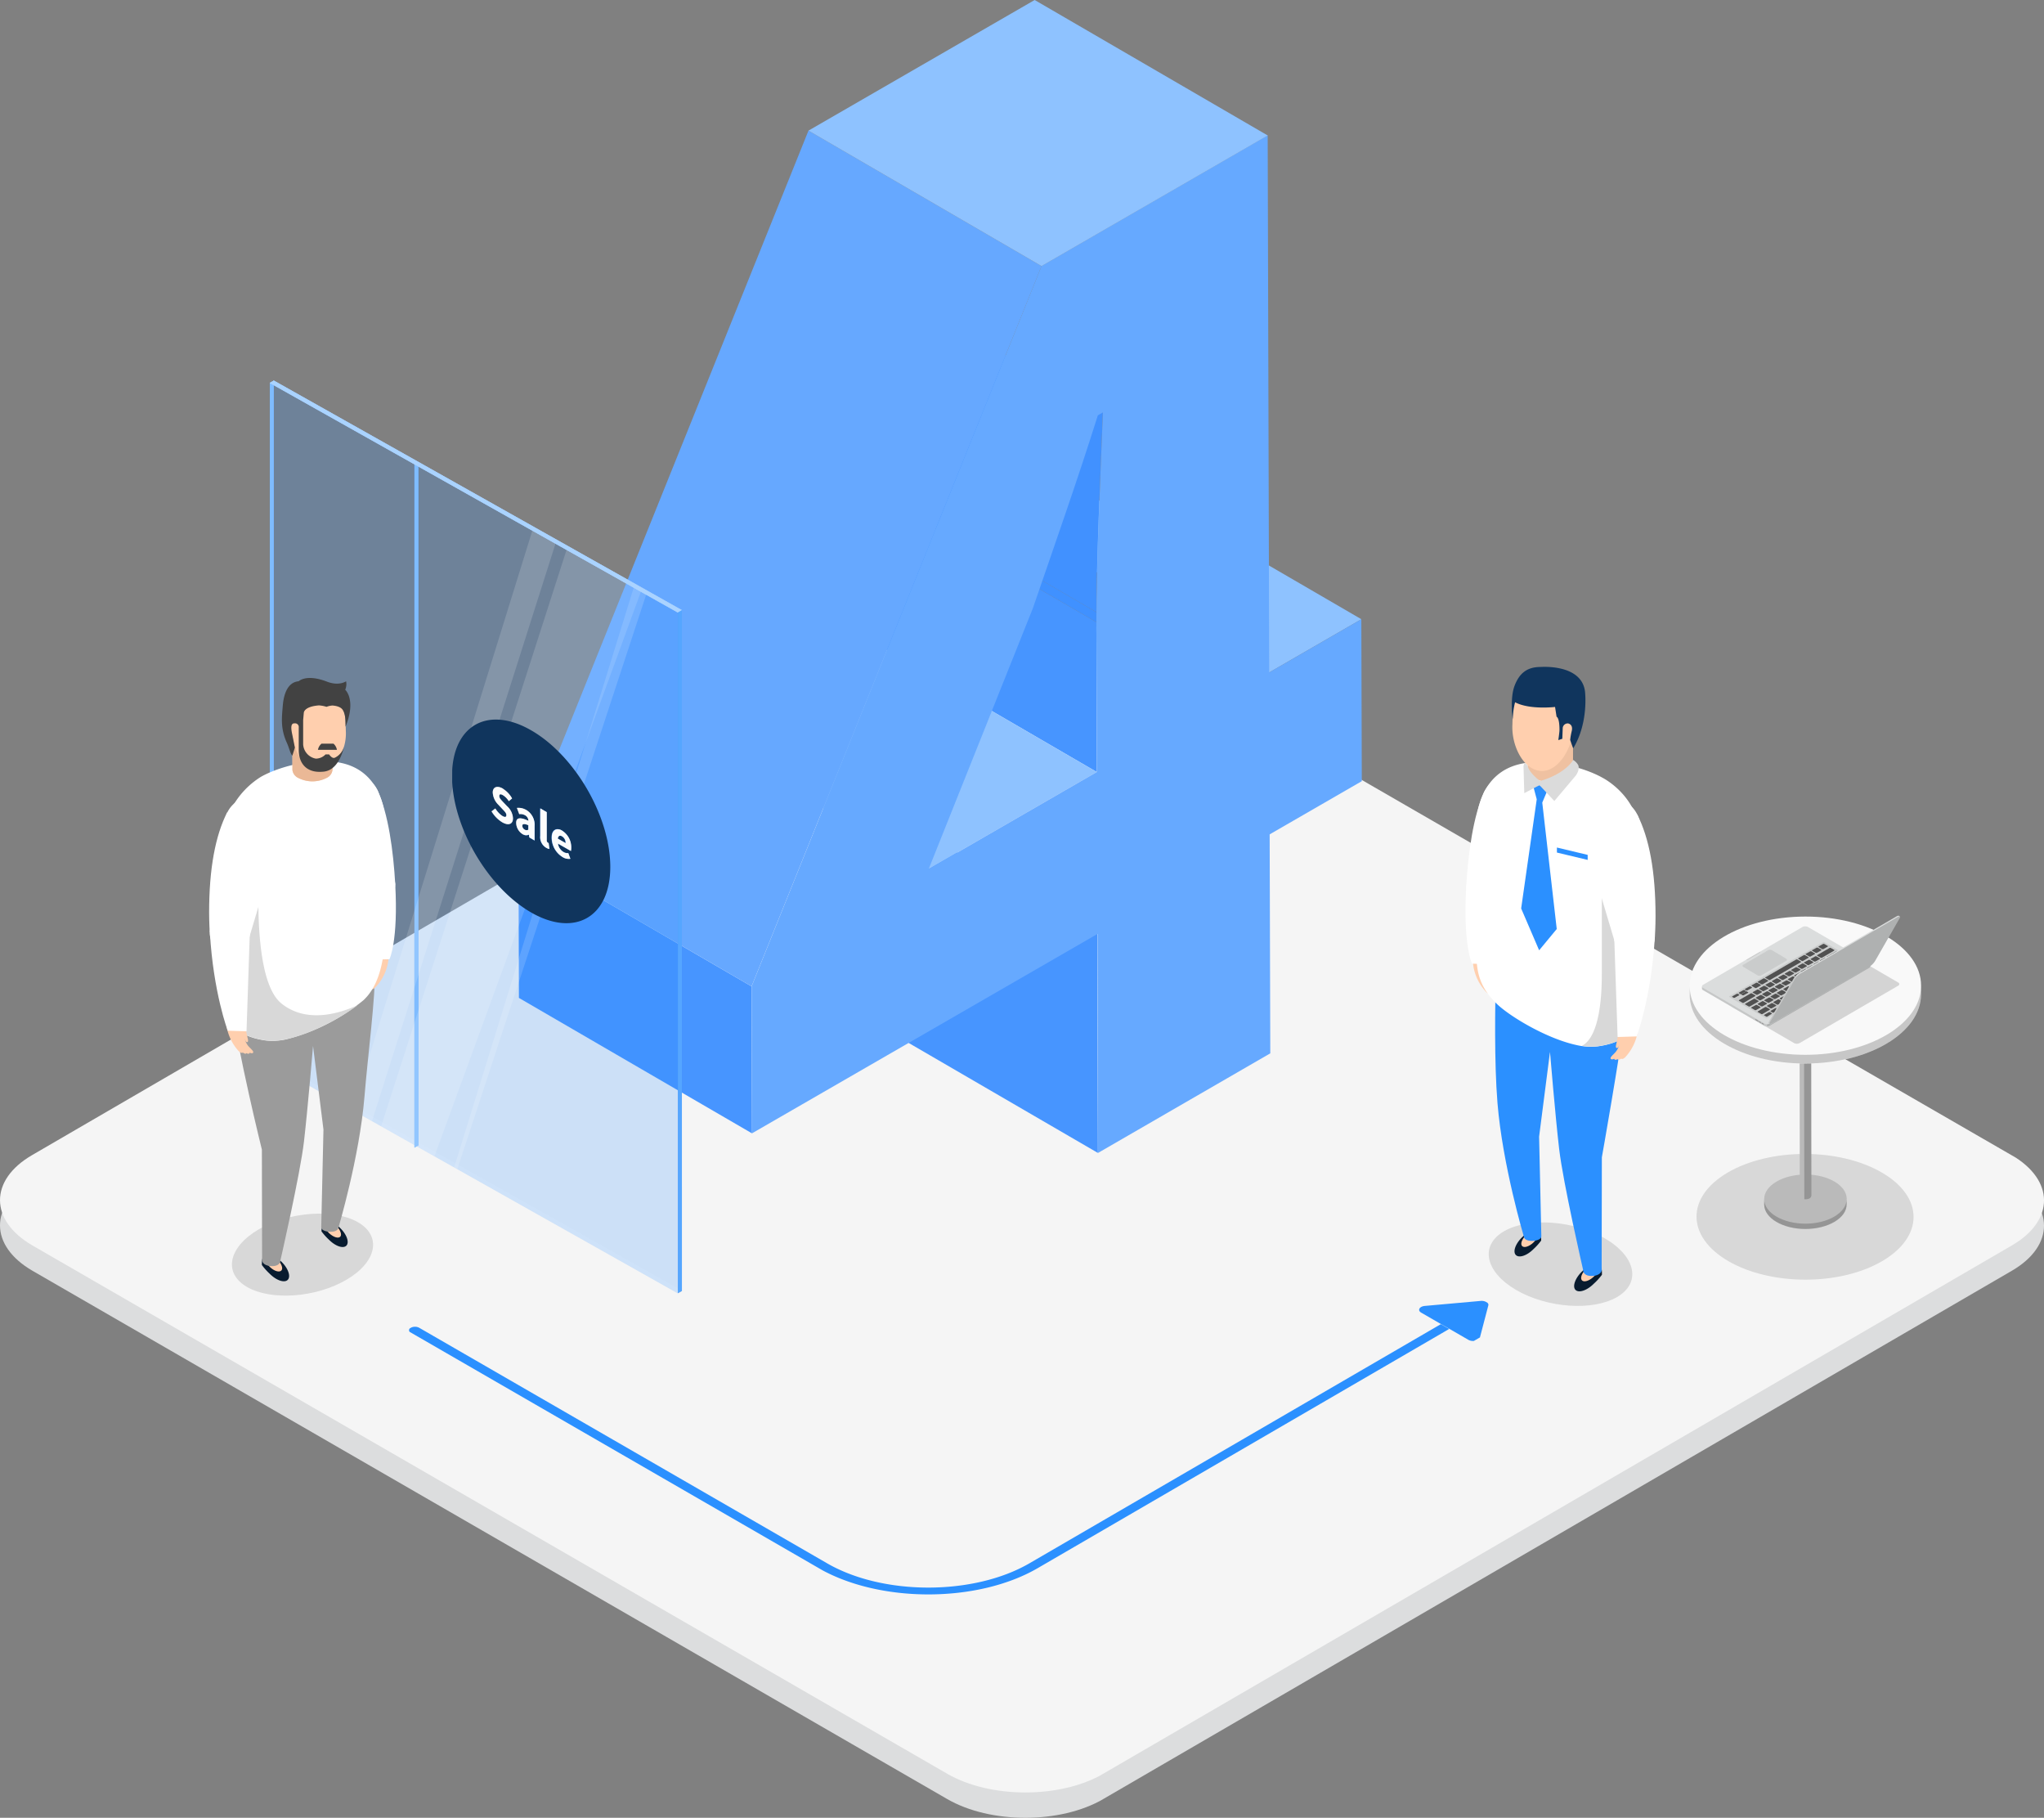 <svg xmlns="http://www.w3.org/2000/svg" xmlns:xlink="http://www.w3.org/1999/xlink" viewBox="0 0 484.3 430.59"><rect x="0" y="0" width="484.3" height="430.59" fill="#808080" stroke="none"/><defs><style>.cls-1{fill:none;}.cls-2{isolation:isolate;}.cls-3{clip-path:url(#clip-path);}.cls-4{fill:#dcddde;}.cls-5{clip-path:url(#clip-path-2);}.cls-6{fill:#f5f5f5;}.cls-7{fill:#8ec2ff;}.cls-8{fill:#4795ff;}.cls-9{clip-path:url(#clip-path-3);}.cls-10{fill:#4091ff;}.cls-11{fill:#4191ff;}.cls-12{fill:#66a8ff;}.cls-13{fill:#66a9ff;}.cls-14{clip-path:url(#clip-path-4);}.cls-15,.cls-19{fill:#2b90ff;}.cls-16,.cls-17,.cls-18,.cls-21,.cls-24{fill:#fff;}.cls-16,.cls-19,.cls-20{opacity:0.2;}.cls-17,.cls-22{opacity:0.5;}.cls-21{opacity:0.6;}.cls-23{clip-path:url(#clip-path-5);}.cls-24,.cls-42{opacity:0.3;}.cls-25{fill:#d8d8d8;}.cls-26{fill:#081b2f;}.cls-27{fill:#ffcfae;}.cls-28{fill:#9b9b9b;}.cls-29{fill:#eab896;}.cls-30{fill:#424242;}.cls-31{fill:#6b373e;}.cls-32{clip-path:url(#clip-path-6);}.cls-33{fill:#10355d;}.cls-34{fill:#fcfcfc;}.cls-35{clip-path:url(#clip-path-7);}.cls-36{fill:#bababa;}.cls-37{fill:#f9f9f9;}.cls-38{opacity:0.15;}.cls-39{fill:#dbdddd;}.cls-40,.cls-46{opacity:0.1;}.cls-41,.cls-47{opacity:0.08;}.cls-43{fill:#515151;}.cls-44{opacity:0.08;}.cls-45{fill-opacity:0.2;}.cls-47{fill:#3a2416;}.cls-48{fill:#dbdbdb;}</style><clipPath id="clip-path" transform="translate(-10.83)"><polygon class="cls-1" points="0 290.32 252.15 143.79 505.96 290.32 253.8 436.86 0 290.32"/></clipPath><clipPath id="clip-path-2" transform="translate(-10.83)"><polygon class="cls-1" points="0 284.33 252.15 137.79 505.96 284.33 253.8 430.86 0 284.33"/></clipPath><clipPath id="clip-path-3" transform="translate(-10.83)"><path class="cls-1" d="M270.6,147.37l-55.22-32.09c0-13.82,1-35.51,1.55-49.67l55.22,32.08C271.58,111.85,270.56,133.55,270.6,147.37Z"/></clipPath><clipPath id="clip-path-4" transform="translate(-10.83)"><polygon class="cls-1" points="107.2 315.09 240.41 237.68 369.45 312.17 236.24 389.59 107.2 315.09"/></clipPath><clipPath id="clip-path-5" transform="translate(-10.83)"><polygon class="cls-1" points="171.43 145.09 171.44 145.09 171.43 306.32 74.73 251.94 74.73 90.71 171.43 145.09"/></clipPath><clipPath id="clip-path-6" transform="translate(-10.83)"><polygon class="cls-1" points="117.91 205.31 118.03 162.23 155.53 183.88 155.41 226.96 117.91 205.31"/></clipPath><clipPath id="clip-path-7" transform="translate(-10.83)"><polygon class="cls-1" points="402.15 288.23 438.39 267.17 474.87 288.23 438.63 309.29 402.15 288.23"/></clipPath></defs><title>Number 4</title><g id="Layer_2" data-name="Layer 2"><g id="Layer_1-2" data-name="Layer 1"><g class="cls-2"><g class="cls-3"><path class="cls-4" d="M487.42,279.62,270.7,154.5c-10.24-5.92-26.8-5.92-37,0L18.42,279.62c-10.17,5.91-10.11,15.5.13,21.41L235.26,426.15c10.24,5.92,26.79,5.92,37,0L487.53,301c10.17-5.91,10.13-15.5-.11-21.41" transform="translate(-10.83)"/></g></g><g class="cls-2"><g class="cls-5"><path class="cls-6" d="M487.42,273.62,270.7,148.5c-10.24-5.91-26.79-5.91-37,0L18.43,273.62c-10.18,5.91-10.12,15.51.12,21.42L235.26,420.16c10.24,5.91,26.8,5.91,37,0L487.54,295c10.17-5.91,10.12-15.49-.12-21.41" transform="translate(-10.83)"/></g></g><g class="cls-2"><polygon class="cls-7" points="300.73 159.28 245.51 127.19 267.34 114.59 322.56 146.68 300.73 159.28"/><polygon class="cls-8" points="260.13 273.1 204.91 241.01 204.76 189.14 259.98 221.23 260.13 273.1"/><polygon class="cls-8" points="259.87 182.87 204.66 150.78 204.56 115.28 259.77 147.37 259.87 182.87"/><polygon class="cls-7" points="220.03 205.87 164.82 173.78 204.66 150.78 259.87 182.87 220.03 205.87"/><g class="cls-2"><g class="cls-9"><g class="cls-2"><path class="cls-10" d="M270.6,147.37l-55.22-32.09c0-.78,0-1.58,0-2.4L270.6,145v2.4" transform="translate(-10.83)"/><path class="cls-11" d="M270.6,145l-55.21-32.09c.07-13.83,1-33.91,1.54-47.27l55.22,32.08c-.53,13.37-1.48,33.45-1.55,47.28" transform="translate(-10.83)"/></g></g></g><polygon class="cls-8" points="178.17 268.46 122.95 236.38 122.85 201.56 178.07 233.65 178.17 268.46"/><polygon class="cls-12" points="178.07 233.65 122.85 201.56 191.56 30.94 246.78 63.02 178.07 233.65"/><path class="cls-13" d="M311.55,159.28l21.83-12.6.11,38.36-21.83,12.6.15,51.87L271,273.1l-.14-51.87L189,268.46l-.09-34.81L257.61,63l53.58-30.94ZM270.6,147.37c0-13.82,1-35.52,1.55-49.68l-1.2.69c-4.73,15.05-10.06,30.19-15.39,45.69l-24.7,61.8,39.84-23-.1-35.5" transform="translate(-10.83)"/><polygon class="cls-7" points="246.78 63.02 191.56 30.94 245.15 0 300.37 32.09 246.78 63.02"/></g><g class="cls-2"><g class="cls-14"><path class="cls-15" d="M354.22,314.8l-2-1.14-97.48,56.65c-6.6,3.83-15.27,5.75-23.95,5.75s-17.37-1.92-24-5.76l-96.63-55.78a2.14,2.14,0,0,0-2,0,.6.6,0,0,0,0,1.14l96.63,55.79c14.38,8.3,37.63,8.31,51.92,0l97.48-56.65" transform="translate(-10.83)"/><path class="cls-15" d="M363,308.42a2.41,2.41,0,0,0-1.39-.26l-13.17,1.18c-1.31.12-1.82,1.05-.88,1.59l4.73,2.73,2,1.14,4.45,2.57c.93.54,2.53.24,2.73-.52l2-7.63c.09-.31-.11-.6-.45-.8" transform="translate(-10.83)"/></g></g><polygon class="cls-16" points="64.92 251.38 161.65 305.76 161.65 305.76 160.65 306.32 63.97 251.94 64.92 251.38"/><polygon class="cls-15" points="99.15 271.3 98.19 271.86 98.19 109.97 98.19 109.96 99.15 109.41 99.15 271.3"/><polygon class="cls-17" points="99.15 271.3 98.19 271.86 98.19 109.97 98.19 109.96 99.15 109.41 99.15 271.3"/><polygon class="cls-15" points="64.88 251.38 63.92 251.94 63.93 90.71 63.92 90.71 64.88 90.15 64.88 251.38"/><polygon class="cls-17" points="64.88 251.38 63.92 251.94 63.93 90.71 63.92 90.71 64.88 90.15 64.88 251.38"/><polygon class="cls-18" points="160.59 306.32 63.91 251.94 160.59 306.32 160.59 306.32"/><polyline class="cls-19" points="63.9 90.71 64.87 90.24 161.56 144.71 161.56 144.71 161.56 305.85 160.6 306.37 63.9 251.94 63.9 90.58"/><polygon class="cls-20" points="161.57 305.77 160.61 306.32 160.61 145.09 160.61 145.09 161.56 144.53 161.57 305.77"/><polygon class="cls-18" points="64.88 90.15 161.56 144.53 161.56 144.53 160.61 145.09 63.92 90.71 64.88 90.15"/><polygon class="cls-15" points="63.92 90.71 64.88 90.15 161.56 144.53 161.56 144.53 161.57 305.77 160.61 306.32 160.61 145.09 160.61 145.09 63.92 90.71"/><polygon class="cls-16" points="161.57 305.77 160.61 306.32 160.61 145.09 160.61 145.09 161.56 144.53 161.57 305.77"/><polygon class="cls-21" points="64.88 90.15 161.56 144.53 161.56 144.53 160.61 145.09 63.92 90.71 64.88 90.15"/><g class="cls-22"><g class="cls-23"><polygon class="cls-24" points="136.1 124.46 86.72 277.93 97.99 287.43 153.18 136.54 136.1 124.46"/><polygon class="cls-24" points="128.21 118.98 81.11 270.74 85.06 275.26 133.72 122.15 128.21 118.98"/><polygon class="cls-24" points="151.91 133.51 104.89 285.27 104.89 287.51 153.5 139.65 151.91 133.51"/></g></g><path class="cls-25" d="M72.17,291.18c-7.24,4.21-8.52,10.36-2.83,13.66s16.25,2.56,23.5-1.65,8.52-10.36,2.83-13.66S79.42,287,72.17,291.18Z" transform="translate(-10.83)"/><path class="cls-26" d="M74.75,301.74c1.57,1.57,3.47,2.21,4.25,1.43s.14-2.68-1.43-4.25-3.47-2.22-4.25-1.44c-.47.47-.44,1.7-.44,2.17A14.89,14.89,0,0,0,74.75,301.74Z" transform="translate(-10.83)"/><path class="cls-27" d="M74.76,300.1c1,1,2.26,1.36,2.74.85s0-1.71-1-2.69-2.25-1.36-2.74-.85S73.74,299.12,74.76,300.1Z" transform="translate(-10.83)"/><path class="cls-26" d="M88.81,293.69c1.51,1.51,3.33,2.13,4.08,1.38s.13-2.58-1.37-4.09-3.34-2.13-4.09-1.38c-.45.45-.42,1.63-.42,2.09A14.47,14.47,0,0,0,88.81,293.69Z" transform="translate(-10.83)"/><path class="cls-27" d="M88.82,292.12c1,.94,2.17,1.31,2.63.82s0-1.65-.94-2.59-2.17-1.31-2.63-.82S87.83,291.18,88.82,292.12Z" transform="translate(-10.83)"/><path class="cls-28" d="M72.88,272.31s-5.66-22.72-7.63-37l34.43-6.12c.15,7-1.71,20.93-2.49,30.54C96,274.16,91,290.86,91,290.86h0c-.11.52-.69.92-1.86.92s-2.2-.44-2.2-1l.53-23.22L85,247.76s-1.23,14.72-2.14,22.58-5.56,28.09-5.56,28.09c0,.82-.6,1.49-2,1.49s-2.36-.61-2.37-1.42h0Z" transform="translate(-10.83)"/><path class="cls-18" d="M100.2,187.06c2.65,5.61,3.84,14.61,4.28,22.43l-7.68.81-7.34-18.91" transform="translate(-10.83)"/><path class="cls-27" d="M98.51,226s-.28,2.8-.47,3.59c-.12.5-.19.85-.29,1.22s-.16.76,0,.88.46.16.75-.87a4.51,4.51,0,0,1-1,1.88c-.55.6-1.36,1.2-1.14,1.51s.8,0,.8,0,.07.51.8.11c0,0,.09.41.83-.11,0,0,.29.34,1-.34a11.5,11.5,0,0,0,3.16-8.22Z" transform="translate(-10.83)"/><path class="cls-18" d="M104.47,209.34c.76,13.67-1.36,17.87-1.36,17.87l-4.64.13-1.67-17" transform="translate(-10.83)"/><path class="cls-18" d="M96.75,209.56a3.86,3.86,0,1,1,3.86,3.86A3.86,3.86,0,0,1,96.75,209.56Z" transform="translate(-10.83)"/><path class="cls-18" d="M89.19,189.62a5.81,5.81,0,1,1,5.8,5.8A5.8,5.8,0,0,1,89.19,189.62Z" transform="translate(-10.83)"/><path class="cls-18" d="M96.93,236.94a47.23,47.23,0,0,1-18.2,9.23,14.68,14.68,0,0,1-4.93.3c-8.76-1.23-10.37-6.26-10.37-12.65l0-32.82A19.58,19.58,0,0,1,72.67,184c5.08-2.86,14.8-5.09,21.11-2.66,8.3,3.2,8.3,13,8.3,13a29.84,29.84,0,0,1-1.56,12.32S105.67,228.88,96.93,236.94Z" transform="translate(-10.83)"/><path class="cls-25" d="M65.13,192.7A6.12,6.12,0,0,1,70,191.35c3.76.47,2.91,4.86,2.91,4.86s-3.84,34.7,4.61,41.5c6,4.81,13.85,2.31,18,.42-3.81,2.91-10.85,6.78-16.77,8a14.68,14.68,0,0,1-4.93.3c-8.76-1.23-10.37-6.26-10.37-12.65l0-32.82A20.89,20.89,0,0,1,65.13,192.7Z" transform="translate(-10.83)"/><path class="cls-27" d="M86.1,165.11c2.13-.08,4.63.45,5.87,2.5.79,1.33.73,3.73.8,5.52a11.05,11.05,0,0,1-3.16,8.37v.87a2.39,2.39,0,0,1-1.4,1.9,7.35,7.35,0,0,1-6.71,0,2.4,2.4,0,0,1-1.38-1.87v-6c0-.1-.79-3.18-.79-3.28C79.12,168.59,82.59,165.25,86.1,165.11Z" transform="translate(-10.83)"/><path class="cls-29" d="M86.8,182.72a4.52,4.52,0,0,0,2.81-1.22v.87a2.39,2.39,0,0,1-1.4,1.9,7.35,7.35,0,0,1-6.71,0,2.4,2.4,0,0,1-1.38-1.87v-8.46C80.4,178.41,83.38,182.86,86.8,182.72Z" transform="translate(-10.83)"/><path class="cls-30" d="M80.1,174.09l.6,3L80.1,179c-.53-.57-.77-1.88-1.28-3-1.58-3.42-1.21-6.05-1-8.71.1-1.12.44-5.64,3.79-5.92,0,0,1.77-1.81,6.7.1,2.87,1.1,4.52-.09,4.52-.09a3.29,3.29,0,0,1-.21,2s2.68,2.33.08,8.76c0-1.61,0-2.86-.65-3.95-.46-.77-1.6-1-2.42-1.07a4.58,4.58,0,0,0-1.43.31,7.91,7.91,0,0,0-1.8-.34c-3.63.28-3.59,1.78-3.59,1.78l-.15,1.68v5.76a3.65,3.65,0,0,0,3,3.39,3.2,3.2,0,0,0,2.3-1h.85s.71,1.11,1.38.77a4.08,4.08,0,0,0,2.18-2.75c-.16.79-1.24,5.63-4.76,6.05-4.31.51-6-2.13-6-5.13v-5.29a.87.87,0,0,0-1-1C79.57,171.28,79.83,172.84,80.1,174.09Z" transform="translate(-10.83)"/><path class="cls-31" d="M92.38,176.69c0-.07,0-.11,0-.11S92.39,176.62,92.38,176.69Z" transform="translate(-10.83)"/><path class="cls-30" d="M87,176.16h2.85a2.52,2.52,0,0,1,.81,1.46H86.16A2.52,2.52,0,0,1,87,176.16Z" transform="translate(-10.83)"/><path class="cls-27" d="M68.84,241.1s.23,2.8.4,3.6c.11.5.18.85.27,1.22s.15.76,0,.88-.46.15-.73-.88a4.45,4.45,0,0,0,.91,1.9c.54.6,1.33,1.22,1.11,1.53s-.8,0-.8,0-.08.51-.8.1c0,0-.1.41-.83-.13,0,0-.29.34-1-.35a11.54,11.54,0,0,1-3-8.28Z" transform="translate(-10.83)"/><path class="cls-18" d="M70,221.57l-.76,22.72-4.45-.14s-3.4-8.94-4.23-23.2" transform="translate(-10.83)"/><path class="cls-18" d="M60.53,220.88a4.74,4.74,0,1,1,4.65,4.83A4.74,4.74,0,0,1,60.53,220.88Z" transform="translate(-10.83)"/><path class="cls-18" d="M77.18,197.7l-7.4,24.72-9.25-1.54s-.15-2.29-.15-4.76c0-10.37,1.47-18.17,4.27-23.69" transform="translate(-10.83)"/><path class="cls-18" d="M64,195.42a6.81,6.81,0,1,1,6.78,6.83A6.8,6.8,0,0,1,64,195.42Z" transform="translate(-10.83)"/><g class="cls-2"><g class="cls-32"><path class="cls-33" d="M136,195.47c-1.08-.45-1.43-.29-1.43.16a1.05,1.05,0,0,0,.59.9.73.73,0,0,0,.84,0v-1.05m7.95,2.62c-.48-.27-.89-.15-1,.55l1.86,1.07a1.76,1.76,0,0,0-.86-1.62m-10.11-5.24-.55-1.47a3.59,3.59,0,0,1,2.21.49,4.1,4.1,0,0,1,2,3.85v3.39l-1.24-.72-.1-.66,0,0a1.55,1.55,0,0,1-1.49-.11,3.21,3.21,0,0,1-1.53-2.68c0-1.24.87-1.41,2.9-.48a1.53,1.53,0,0,0-.81-1.33,2.21,2.21,0,0,0-1.36-.25M144.11,203a5.4,5.4,0,0,1-2.6-4.6c0-1.92,1.2-2.41,2.43-1.7a4.65,4.65,0,0,1,2.19,4.1,3.73,3.73,0,0,1-.07.74L143,199.81a2.73,2.73,0,0,0,1.33,2,1.79,1.79,0,0,0,1.12.25l.5,1.35a2.68,2.68,0,0,1-1.82-.39m-14.28-9.75c.63.36.94.25.94-.21s-.38-.86-1-1.49l-.88-.94a4.42,4.42,0,0,1-1.35-2.91c0-1.29,1-1.74,2.41-.93a6.33,6.33,0,0,1,2.17,2.29l-.78.65a4.39,4.39,0,0,0-1.39-1.42c-.53-.31-.87-.23-.87.21s.45.9,1,1.51l.87.91a4.11,4.11,0,0,1,1.33,2.88c0,1.28-.94,1.87-2.56.93a7.52,7.52,0,0,1-2.5-2.57l.88-.69a5.78,5.78,0,0,0,1.67,1.78m10.4,7.52a2.91,2.91,0,0,1-1.39-2.79l0-6.53,1.52.89,0,6.59a.72.72,0,0,0,.27.65.68.68,0,0,0,.19.08l.18,1.41a2.15,2.15,0,0,1-.77-.3m-3.45-27.76c-10.35-6-18.77-1.18-18.81,10.72s8.34,26.38,18.69,32.36,18.78,1.18,18.81-10.72-8.34-26.38-18.69-32.36" transform="translate(-10.83)"/><path class="cls-34" d="M130,186.81c-1.41-.81-2.41-.36-2.41.93a4.42,4.42,0,0,0,1.35,2.91l.88.94c.59.63,1,1,1,1.49s-.31.57-.94.21a5.78,5.78,0,0,1-1.67-1.78l-.88.69a7.52,7.52,0,0,0,2.5,2.57c1.62.94,2.56.35,2.56-.93A4.11,4.11,0,0,0,131,191l-.87-.91c-.58-.61-1-1-1-1.51s.34-.52.87-.21a4.39,4.39,0,0,1,1.39,1.42l.78-.65a6.33,6.33,0,0,0-2.17-2.29" transform="translate(-10.83)"/><path class="cls-34" d="M135.18,196.53a1.05,1.05,0,0,1-.59-.9c0-.45.35-.61,1.43-.16v1.05a.73.73,0,0,1-.84,0m.34-4.66a3.59,3.59,0,0,0-2.21-.49l.55,1.47a2.21,2.21,0,0,1,1.36.25,1.53,1.53,0,0,1,.81,1.33c-2-.93-2.9-.76-2.9.48a3.21,3.21,0,0,0,1.53,2.68,1.55,1.55,0,0,0,1.49.11l0,0,.1.66,1.24.72v-3.39a4.1,4.1,0,0,0-2-3.85" transform="translate(-10.83)"/><path class="cls-34" d="M140.38,192.38l-1.52-.89,0,6.53a2.91,2.91,0,0,0,1.39,2.79,2.15,2.15,0,0,0,.77.3l-.18-1.41a.68.68,0,0,1-.19-.08.72.72,0,0,1-.27-.65l0-6.59" transform="translate(-10.83)"/><path class="cls-34" d="M143,198.64c.11-.7.52-.82,1-.55a1.76,1.76,0,0,1,.86,1.62L143,198.64m1-1.9c-1.23-.71-2.43-.22-2.43,1.7a5.4,5.4,0,0,0,2.6,4.6,2.68,2.68,0,0,0,1.82.39l-.5-1.35a1.79,1.79,0,0,1-1.12-.25,2.73,2.73,0,0,1-1.33-2l3.08,1.77a3.73,3.73,0,0,0,.07-.74,4.65,4.65,0,0,0-2.19-4.1" transform="translate(-10.83)"/></g></g><g class="cls-2"><g class="cls-35"><path class="cls-25" d="M456.63,277.7c-10.07-5.81-26.35-5.81-36.36,0s-9.95,15.25.12,21.06,26.35,5.82,36.35,0,10-15.24-.11-21.06" transform="translate(-10.83)"/></g></g><path class="cls-36" d="M448.39,284c0-3.2-4.41-5.8-9.79-5.79s-9.77,2.62-9.77,5.83h0v1.26c0,3.21,4.42,5.8,9.79,5.79s9.76-2.61,9.75-5.82c0-.16,0-1,0-1.18S448.39,284.07,448.39,284Z" transform="translate(-10.83)"/><path class="cls-20" d="M438.62,289.86c-5.36,0-9.79-2.58-9.79-5.78v1.26c0,3.21,4.42,5.8,9.79,5.79s9.76-2.61,9.75-5.82c0-.16,0-1,0-1.18C448.27,287.3,443.94,289.85,438.62,289.86Z" transform="translate(-10.83)"/><path class="cls-36" d="M440,283.09c0,.75-.61,1-1.36,1h0c-.75,0-1.37-.28-1.37-1l-.06-43.22a1.37,1.37,0,0,1,1.36-1.37h0a1.36,1.36,0,0,1,1.36,1.36Z" transform="translate(-10.83)"/><path class="cls-20" d="M438.59,238.5a1.75,1.75,0,0,0-.32,0l.07,45.57.32,0c.75,0,1.36-.29,1.36-1L440,239.86A1.36,1.36,0,0,0,438.59,238.5Z" transform="translate(-10.83)"/><path class="cls-37" d="M466,233.44c0-9-12.29-16.35-27.44-16.33s-27.39,7.38-27.39,16.43v2.07c0,9,12.3,16.36,27.45,16.33S466,244.57,466,235.52c0-.39,0-1.19,0-1.64Z" transform="translate(-10.83)"/><path class="cls-20" d="M438.62,249.86c-15.12,0-27.44-7.25-27.44-16.27v2c0,9,12.3,16.36,27.45,16.33S466,244.57,466,235.52c0-.39,0-1.19,0-1.64C465.65,242.72,453.53,249.84,438.62,249.86Z" transform="translate(-10.83)"/><path class="cls-38" d="M460.58,233.49l-23.36,13.59a1.4,1.4,0,0,1-.66.16,1.36,1.36,0,0,1-.65-.16l-14.5-8.44a.4.4,0,0,1,0-.76l23.36-13.58a1.42,1.42,0,0,1,1.31,0l14.5,8.43a.45.45,0,0,1,.27.38A.47.47,0,0,1,460.58,233.49Z" transform="translate(-10.83)"/><path class="cls-39" d="M454,228.89a.48.48,0,0,1-.27.39L430.16,243a1.36,1.36,0,0,1-.65.15,1.4,1.4,0,0,1-.66-.15l-14.49-8.44a.45.45,0,0,1-.27-.38v-.53a.48.48,0,0,1,.27-.38l23.53-13.68a1.29,1.29,0,0,1,.66-.16,1.32,1.32,0,0,1,.66.16L453.7,228a.45.45,0,0,1,.27.38Z" transform="translate(-10.83)"/><path class="cls-20" d="M429.51,243.12a1.36,1.36,0,0,0,.65-.15l23.54-13.69a.48.48,0,0,0,.27-.39v-.52a.47.47,0,0,1-.27.38l-23.54,13.69a1.25,1.25,0,0,1-.65.16Z" transform="translate(-10.83)"/><path class="cls-40" d="M429.51,243.12a1.4,1.4,0,0,1-.66-.15l-14.49-8.44a.45.45,0,0,1-.27-.38v-.53a.48.48,0,0,0,.27.39l14.49,8.43a1.29,1.29,0,0,0,.66.16" transform="translate(-10.83)"/><g class="cls-41"><path d="M430.66,225.08a1,1,0,0,0-.88,0l-5.89,3.44c-.24.14-.24.36,0,.51l3.37,2a1,1,0,0,0,.88,0l5.9-3.43a.27.27,0,0,0,0-.51Z" transform="translate(-10.83)"/></g><g class="cls-41"><path d="M427.78,225.46a.13.13,0,0,1,0,.25l-2.8,1.64a.49.49,0,0,1-.44,0h0l3.24-1.89Z" transform="translate(-10.83)"/></g><polygon class="cls-42" points="415.9 241.38 416.61 241.79 416.61 241.99 415.9 241.57 415.9 241.38"/><polygon class="cls-42" points="416.75 241.87 417.25 242.16 417.25 242.35 416.75 242.06 416.75 241.87"/><polygon class="cls-42" points="417.4 242.24 417.89 242.53 417.89 242.72 417.4 242.44 417.4 242.24"/><path class="cls-18" d="M437.16,230.49a4.1,4.1,0,0,0-.77.62,4,4,0,0,0-.61.77l.26.15a4,4,0,0,1,.61-.77,4.45,4.45,0,0,1,.77-.62Z" transform="translate(-10.83)"/><path class="cls-43" d="M451,228.18a.1.1,0,0,1,0,.19l-1.05.61a.36.36,0,0,1-.32,0l-.4-.24c-.09-.05-.09-.13,0-.18l1.05-.61a.36.36,0,0,1,.32,0Z" transform="translate(-10.83)"/><path class="cls-43" d="M443.13,232.71a.1.1,0,0,1,0,.19l-1.05.6a.31.31,0,0,1-.32,0l-.4-.23c-.09-.05-.09-.13,0-.18l1.05-.61a.36.36,0,0,1,.32,0Z" transform="translate(-10.83)"/><path class="cls-43" d="M444.7,231.81c.09.05.09.13,0,.18l-1.05.61a.38.38,0,0,1-.33,0l-.39-.23a.1.1,0,0,1,0-.19l1.05-.61a.36.36,0,0,1,.32,0Z" transform="translate(-10.83)"/><path class="cls-43" d="M439.24,233.7c.09.05.09.13,0,.18l-1,.56a.38.38,0,0,1-.33,0l-.78-.45a.1.1,0,0,1,0-.19l1-.56a.38.38,0,0,1,.33,0Z" transform="translate(-10.83)"/><path class="cls-43" d="M442.68,228.26c.09.06.09.14,0,.19l-1,.56a.36.36,0,0,1-.32,0l-.78-.45a.1.1,0,0,1,0-.19l1-.56a.36.36,0,0,1,.32,0Z" transform="translate(-10.83)"/><path class="cls-43" d="M443.87,224.06a.1.1,0,0,1,0,.19l-1,.56a.36.36,0,0,1-.32,0l-.78-.45a.1.1,0,0,1,0-.19l1-.56a.36.36,0,0,1,.32,0Z" transform="translate(-10.83)"/><path class="cls-43" d="M442.34,224.94c.09.06.09.14,0,.19l-1,.56a.38.38,0,0,1-.33,0l-.77-.45a.1.1,0,0,1,0-.19l1-.56a.36.36,0,0,1,.32,0Z" transform="translate(-10.83)"/><path class="cls-43" d="M439.3,226.7a.1.1,0,0,1,0,.19l-1.25.72a.33.33,0,0,1-.32,0l-.78-.45c-.09,0-.09-.13,0-.19l1.25-.72a.38.38,0,0,1,.33,0Z" transform="translate(-10.83)"/><g class="cls-2"><path class="cls-43" d="M440.82,225.82a.1.1,0,0,1,0,.19l-1,.56a.38.38,0,0,1-.33,0l-.77-.45a.1.1,0,0,1,0-.19l1-.56a.38.38,0,0,1,.33,0Z" transform="translate(-10.83)"/><path class="cls-43" d="M445.41,225c.09,0,.09.13,0,.18l-2.89,1.68a.36.36,0,0,1-.32,0l-.78-.45c-.09-.06-.09-.14,0-.19l2.89-1.67a.33.33,0,0,1,.32,0Z" transform="translate(-10.83)"/><path class="cls-43" d="M446.9,225.82a.1.1,0,0,1,0,.19l-2.13,1.24a.35.35,0,0,1-.33,0l-.77-.45c-.09,0-.09-.13,0-.18l2.14-1.24a.38.38,0,0,1,.33,0Z" transform="translate(-10.83)"/><path class="cls-43" d="M442,227a.1.1,0,0,1,0,.18l-1,.56a.36.36,0,0,1-.32,0l-.78-.45c-.09-.05-.09-.13,0-.19l1-.56a.36.36,0,0,1,.32,0Z" transform="translate(-10.83)"/><path class="cls-43" d="M448.39,226.68c.09.06.09.14,0,.19l-1.67,1a.36.36,0,0,1-.32,0l-.78-.45c-.09,0-.09-.13,0-.18l1.67-1a.36.36,0,0,1,.32,0Z" transform="translate(-10.83)"/><path class="cls-43" d="M444.2,227.38c.09.06.09.14,0,.19l-1,.56a.36.36,0,0,1-.32,0l-.78-.45a.11.11,0,0,1,0-.19l1-.56a.38.38,0,0,1,.33,0Z" transform="translate(-10.83)"/><path class="cls-43" d="M440.43,227.84c.09,0,.09.13,0,.18l-1,.56a.36.36,0,0,1-.32,0l-.78-.45c-.09,0-.09-.13,0-.18l1-.56a.33.33,0,0,1,.32,0Z" transform="translate(-10.83)"/><path class="cls-43" d="M438.91,228.72c.09.05.09.13,0,.18l-1,.56a.36.36,0,0,1-.32,0l-.78-.45c-.09,0-.09-.13,0-.19l1-.56a.36.36,0,0,1,.32,0Z" transform="translate(-10.83)"/><path class="cls-43" d="M444.66,228.84c.09,0,.09.13,0,.18l-1,.56a.33.33,0,0,1-.32,0l-.78-.45c-.09,0-.09-.13,0-.18l1-.56a.31.31,0,0,1,.32,0Z" transform="translate(-10.83)"/><path class="cls-43" d="M441.16,229.14c.09.06.09.14,0,.19l-1,.56a.36.36,0,0,1-.32,0l-.78-.45a.1.1,0,0,1,0-.19l1-.56a.36.36,0,0,1,.32,0Z" transform="translate(-10.83)"/><path class="cls-43" d="M446.85,229.3a.1.1,0,0,1,0,.19l-1,.56a.36.36,0,0,1-.32,0l-.78-.46c-.09-.05-.09-.13,0-.18l1-.56a.36.36,0,0,1,.32,0Z" transform="translate(-10.83)"/><path class="cls-43" d="M437.39,229.6c.09.05.09.13,0,.18l-1,.56a.36.36,0,0,1-.32,0l-.78-.45a.1.1,0,0,1,0-.19l1-.56a.36.36,0,0,1,.32,0Z" transform="translate(-10.83)"/><path class="cls-43" d="M443.14,229.72c.09.05.09.13,0,.18l-1,.56a.36.36,0,0,1-.32,0l-.78-.45c-.09,0-.08-.13,0-.19l1-.56a.36.36,0,0,1,.32,0Z" transform="translate(-10.83)"/><path class="cls-43" d="M439.64,230a.11.11,0,0,1,0,.19l-1,.56a.36.36,0,0,1-.32,0l-.78-.45a.1.1,0,0,1,0-.19l1-.56a.36.36,0,0,1,.32,0Z" transform="translate(-10.83)"/><path class="cls-43" d="M435.87,230.47a.1.1,0,0,1,0,.19l-1,.56a.36.36,0,0,1-.32,0l-.78-.45a.1.1,0,0,1,0-.19l1-.56a.36.36,0,0,1,.32,0Z" transform="translate(-10.83)"/><path class="cls-43" d="M441.62,230.6c.09.05.09.13,0,.18l-1,.56a.36.36,0,0,1-.32,0l-.78-.45c-.09,0-.09-.13,0-.19l1-.56a.36.36,0,0,1,.32,0Z" transform="translate(-10.83)"/><path class="cls-43" d="M438.12,230.9a.11.11,0,0,1,0,.19l-1,.56a.38.38,0,0,1-.33,0l-.77-.45a.1.1,0,0,1,0-.19l1-.56a.38.38,0,0,1,.33,0Z" transform="translate(-10.83)"/><path class="cls-43" d="M446.26,230.9c.09,0,.09.13,0,.19l-1.05.6a.36.36,0,0,1-.32,0l-.4-.23c-.09-.05-.08-.13,0-.19l1.05-.6a.38.38,0,0,1,.33,0Z" transform="translate(-10.83)"/><path class="cls-43" d="M434.35,231.35a.11.11,0,0,1,0,.19l-1,.56a.38.38,0,0,1-.33,0l-.77-.45a.1.1,0,0,1,0-.19l1-.56a.36.36,0,0,1,.32,0Z" transform="translate(-10.83)"/><path class="cls-43" d="M437.5,227.74c.09.06.09.14,0,.19l-7.26,4.19a.31.31,0,0,1-.32,0l-.78-.45c-.09,0-.08-.13,0-.18l7.26-4.2a.36.36,0,0,1,.32,0Z" transform="translate(-10.83)"/><path class="cls-43" d="M440.1,231.47c.09.06.09.14,0,.19l-1,.56a.36.36,0,0,1-.32,0l-.78-.45a.1.1,0,0,1,0-.19l1-.56a.36.36,0,0,1,.32,0Z" transform="translate(-10.83)"/><path class="cls-43" d="M436.6,231.78a.1.1,0,0,1,0,.19l-1,.56a.38.38,0,0,1-.33,0l-.77-.46c-.09,0-.09-.13,0-.18l1-.56a.38.38,0,0,1,.33,0Z" transform="translate(-10.83)"/><path class="cls-43" d="M442.29,231.94c.08.05.09.13,0,.18l-1,.56a.32.32,0,0,1-.33,0l-.77-.45c-.09,0-.09-.13,0-.18l1-.57a.33.33,0,0,1,.32,0Z" transform="translate(-10.83)"/><path class="cls-43" d="M432.83,232.23a.1.1,0,0,1,0,.19l-1,.56a.38.38,0,0,1-.33,0l-.77-.45c-.09-.06-.09-.14,0-.19l1-.56a.36.36,0,0,1,.32,0Z" transform="translate(-10.83)"/><path class="cls-43" d="M438.58,232.35a.1.1,0,0,1,0,.19l-1,.56a.36.36,0,0,1-.32,0l-.78-.45a.1.1,0,0,1,0-.19l1-.56a.36.36,0,0,1,.32,0Z" transform="translate(-10.83)"/><path class="cls-43" d="M429.73,232.23c.09.06.09.14,0,.19l-1.26.73a.36.36,0,0,1-.32,0l-.78-.45a.1.1,0,0,1,0-.19l1.26-.73a.36.36,0,0,1,.32,0Z" transform="translate(-10.83)"/><path class="cls-43" d="M435.07,232.66c.09.05.09.13,0,.19l-1,.56a.36.36,0,0,1-.32,0L433,233a.1.1,0,0,1,0-.18l1-.56a.36.36,0,0,1,.32,0Z" transform="translate(-10.83)"/><path class="cls-43" d="M440.77,232.82a.1.1,0,0,1,0,.18l-1,.56a.36.36,0,0,1-.32,0l-.78-.45c-.09-.05-.09-.13,0-.19l1-.56a.36.36,0,0,1,.32,0Z" transform="translate(-10.83)"/><path class="cls-43" d="M431.3,233.11a.1.1,0,0,1,0,.19l-1,.56a.38.38,0,0,1-.33,0l-.77-.46c-.09-.05-.09-.13,0-.18l1-.56a.36.36,0,0,1,.32,0Z" transform="translate(-10.83)"/><path class="cls-43" d="M428,233.26c.09.06.09.14,0,.19l-1,.56a.36.36,0,0,1-.32,0l-.78-.45a.1.1,0,0,1,0-.19l1-.56a.36.36,0,0,1,.32,0Z" transform="translate(-10.83)"/><path class="cls-43" d="M433.55,233.54c.09.05.09.13,0,.19l-1,.55a.32.32,0,0,1-.33,0l-.78-.45c-.08-.05-.09-.13,0-.18l1-.56a.33.33,0,0,1,.32,0Z" transform="translate(-10.83)"/><path class="cls-43" d="M425.89,233.85c.08.05.08.13,0,.19l-1,.55a.33.33,0,0,1-.32,0l-.26-.15a.1.1,0,0,1,0-.19l1-.56a.36.36,0,0,1,.32,0Z" transform="translate(-10.83)"/><path class="cls-43" d="M429.78,234c.09,0,.09.13,0,.19l-1,.56a.36.36,0,0,1-.32,0l-.78-.46c-.08-.05-.08-.13,0-.18l1-.56a.36.36,0,0,1,.32,0Z" transform="translate(-10.83)"/><path class="cls-43" d="M435.53,234.11a.1.1,0,0,1,0,.19l-1,.56a.38.38,0,0,1-.33,0l-.77-.46c-.09-.05-.09-.13,0-.18l1-.56a.36.36,0,0,1,.32,0Z" transform="translate(-10.83)"/><path class="cls-43" d="M432,234.42c.09.05.09.13,0,.18l-1,.56a.33.33,0,0,1-.32,0l-.78-.45c-.08-.05-.09-.13,0-.18l1-.56a.31.31,0,0,1,.32,0Z" transform="translate(-10.83)"/><path class="cls-43" d="M437.72,234.57c.09.06.09.14,0,.19l-1,.56a.38.38,0,0,1-.33,0l-.78-.45a.11.11,0,0,1,0-.19l1-.56a.38.38,0,0,1,.33,0Z" transform="translate(-10.83)"/><path class="cls-43" d="M424.59,234.78l-1.29.75-.42-.24c-.09,0-.09-.13,0-.19l1-.56a.36.36,0,0,1,.32,0Z" transform="translate(-10.83)"/><path class="cls-43" d="M428.26,234.87c.09,0,.09.13,0,.19l-1,.56a.36.36,0,0,1-.32,0l-.78-.46c-.09,0-.08-.13,0-.18l1-.56a.36.36,0,0,1,.32,0Z" transform="translate(-10.83)"/><path class="cls-43" d="M434,235a.1.1,0,0,1,0,.19l-1,.56a.38.38,0,0,1-.33,0l-.78-.46c-.08-.05-.08-.13,0-.18l1-.56a.36.36,0,0,1,.32,0Z" transform="translate(-10.83)"/><path class="cls-43" d="M430.51,235.3c.09,0,.09.13,0,.18l-1,.56a.36.36,0,0,1-.32,0l-.78-.45c-.09-.05-.09-.13,0-.19l1-.55a.31.31,0,0,1,.32,0Z" transform="translate(-10.83)"/><path class="cls-43" d="M438.43,235.43c.09,0,.09.13,0,.19l-1.05.6a.36.36,0,0,1-.32,0l-.4-.23a.1.1,0,0,1,0-.19l1-.6a.36.36,0,0,1,.32,0Z" transform="translate(-10.83)"/><path class="cls-43" d="M422.89,235.58a.1.1,0,0,1,0,.19l-1,.56a.36.36,0,0,1-.32,0l-.26-.15a.1.1,0,0,1,0-.19l1-.56a.38.38,0,0,1,.33,0Z" transform="translate(-10.83)"/><path class="cls-43" d="M429,236.18c.09,0,.09.13,0,.18l-1,.56a.36.36,0,0,1-.32,0l-.78-.45c-.09-.05-.09-.13,0-.19l1-.56a.36.36,0,0,1,.32,0Z" transform="translate(-10.83)"/><path class="cls-43" d="M436.86,236.33c.09.06.09.14,0,.19l-1.05.61a.36.36,0,0,1-.32,0l-.4-.23c-.09-.06-.09-.14,0-.19l1.05-.61a.36.36,0,0,1,.32,0Z" transform="translate(-10.83)"/><path class="cls-43" d="M431,236.75c.09.05.09.13,0,.18l-1,.57a.33.33,0,0,1-.32,0l-.78-.45c-.09,0-.09-.13,0-.18l1-.56a.33.33,0,0,1,.32,0Z" transform="translate(-10.83)"/><path class="cls-43" d="M426.71,235.77c.09,0,.09.13,0,.18L424,237.53a.38.38,0,0,1-.33,0l-.77-.46c-.09,0-.09-.13,0-.18l2.72-1.57a.33.33,0,0,1,.32,0Z" transform="translate(-10.83)"/><path class="cls-43" d="M433.16,237.21a.1.1,0,0,1,0,.19l-1,.56a.36.36,0,0,1-.32,0l-.78-.45c-.09-.06-.09-.14,0-.19l1-.56a.36.36,0,0,1,.32,0Z" transform="translate(-10.83)"/><path class="cls-43" d="M435.29,237.24a.1.1,0,0,1,0,.19l-1.05.6a.36.36,0,0,1-.32,0l-.4-.23c-.09-.05-.09-.13,0-.19l1.05-.6a.36.36,0,0,1,.32,0Z" transform="translate(-10.83)"/><path class="cls-43" d="M429.45,237.63c.09.05.09.13,0,.18l-1,.56a.33.33,0,0,1-.32,0l-.78-.45c-.09,0-.09-.13,0-.18l1-.56a.31.31,0,0,1,.32,0Z" transform="translate(-10.83)"/><path class="cls-43" d="M427.46,237.06a.1.1,0,0,1,0,.19l-2,1.14a.36.36,0,0,1-.32,0l-.78-.45a.1.1,0,0,1,0-.19l2-1.14a.38.38,0,0,1,.33,0Z" transform="translate(-10.83)"/><path class="cls-43" d="M433.73,238.15c.08,0,.09.13,0,.18l-1,.61a.38.38,0,0,1-.33,0l-.4-.23a.1.1,0,0,1,0-.19l1-.61a.38.38,0,0,1,.33,0Z" transform="translate(-10.83)"/><path class="cls-43" d="M427.93,238.51c.09.05.09.13,0,.18l-1,.56a.36.36,0,0,1-.32,0l-.78-.45c-.09-.05-.09-.13,0-.19l1-.55a.33.33,0,0,1,.32,0Z" transform="translate(-10.83)"/><path class="cls-44" d="M451.71,228.18a.1.1,0,0,1,0,.19l-22.17,12.81a.36.36,0,0,1-.32,0l-8.62-5a.1.1,0,0,1,0-.19l22.17-12.81a.36.36,0,0,1,.32,0Zm-21.47,3.94,7.26-4.19c.09-.05.09-.13,0-.19l-.78-.45a.36.36,0,0,0-.32,0l-7.26,4.2c-.08,0-.09.13,0,.18l.78.45a.31.31,0,0,0,.32,0m12.28-5.3,2.89-1.68c.09,0,.09-.13,0-.18l-.78-.45a.33.33,0,0,0-.32,0l-2.89,1.67c-.09,0-.09.13,0,.19l.78.45a.36.36,0,0,0,.32,0M424,237.53l2.72-1.58c.09,0,.09-.13,0-.18l-.78-.45a.33.33,0,0,0-.32,0l-2.72,1.57c-.09.05-.09.13,0,.18l.77.46a.38.38,0,0,0,.33,0m20.78-10.28L446.9,226a.1.1,0,0,0,0-.19l-.77-.45a.38.38,0,0,0-.33,0l-2.14,1.24c-.08,0-.08.13,0,.18l.77.45a.35.35,0,0,0,.33,0m-19.29,11.14,2-1.14a.1.1,0,0,0,0-.19l-.78-.45a.38.38,0,0,0-.33,0l-2,1.14a.1.1,0,0,0,0,.19l.78.45a.36.36,0,0,0,.32,0m3,1.73,1.69-1c.09,0,.09-.13,0-.19l-.78-.45a.36.36,0,0,0-.32,0l-1.69,1a.1.1,0,0,0,0,.19l.78.45a.36.36,0,0,0,.32,0m18.27-12.29,1.67-1c.09-.05.09-.13,0-.19l-.78-.45a.36.36,0,0,0-.32,0l-1.67,1c-.09.05-.09.13,0,.18l.78.45a.36.36,0,0,0,.32,0m-18.25,5.32,1.26-.73c.09,0,.09-.13,0-.19l-.78-.45a.36.36,0,0,0-.32,0l-1.26.73a.1.1,0,0,0,0,.19l.78.45a.36.36,0,0,0,.32,0m9.58-5.54,1.25-.72a.1.1,0,0,0,0-.19l-.77-.45a.38.38,0,0,0-.33,0L437,227c-.09.06-.09.14,0,.19l.78.45a.33.33,0,0,0,.32,0M429.54,236l1-.56c.09,0,.09-.13,0-.18l-.78-.45a.31.31,0,0,0-.32,0l-1,.55c-.09.06-.09.14,0,.19l.78.45a.36.36,0,0,0,.32,0m7.61-4.39,1-.56a.11.11,0,0,0,0-.19l-.78-.45a.38.38,0,0,0-.33,0l-1,.56c-.09.05-.09.13,0,.19l.77.45a.38.38,0,0,0,.33,0m6.08-3.52,1-.56c.09,0,.09-.13,0-.19l-.77-.45a.38.38,0,0,0-.33,0l-1,.56a.11.11,0,0,0,0,.19l.78.45a.36.36,0,0,0,.32,0m-1.52.88,1-.56c.09,0,.09-.13,0-.19l-.78-.45a.36.36,0,0,0-.32,0l-1,.56a.1.1,0,0,0,0,.19l.78.45a.36.36,0,0,0,.32,0M428,236.92l1-.56c.09-.05.09-.13,0-.18l-.78-.46a.36.36,0,0,0-.32,0l-1,.56c-.09.06-.09.14,0,.19l.78.45a.36.36,0,0,0,.32,0m7.61-4.39,1-.56a.1.1,0,0,0,0-.19l-.78-.45a.38.38,0,0,0-.33,0l-1,.56c-.09.05-.09.13,0,.18l.77.46a.38.38,0,0,0,.33,0m7.21-.73,1-.56c.09-.05.09-.13,0-.18l-.78-.45a.31.31,0,0,0-.32,0l-1,.56c-.09.05-.09.13,0,.18l.78.45a.31.31,0,0,0,.32,0m-1.52.88,1-.56c.09-.05.08-.13,0-.18l-.78-.45a.33.33,0,0,0-.32,0l-1,.57c-.09,0-.09.13,0,.18l.77.45a.33.33,0,0,0,.33,0m-10.65,6.16,1-.56a.1.1,0,0,0,0-.19l-.78-.45a.36.36,0,0,0-.32,0l-1,.56c-.09.05-.09.13,0,.18l.78.46a.36.36,0,0,0,.32,0m7.61-4.4,1-.56c.09,0,.09-.13,0-.18l-.77-.46a.38.38,0,0,0-.33,0l-1,.56a.1.1,0,0,0,0,.19l.78.45a.38.38,0,0,0,.33,0m10.63-6.14,1-.56a.1.1,0,0,0,0-.19l-.78-.45a.36.36,0,0,0-.32,0l-1,.56c-.09.05-.09.13,0,.18l.78.46a.36.36,0,0,0,.32,0m-12.15,7,1-.56c.09,0,.09-.13,0-.19l-.77-.45a.38.38,0,0,0-.33,0l-1,.56a.11.11,0,0,0,0,.19l.78.45a.38.38,0,0,0,.33,0M432.19,238l1-.56a.1.1,0,0,0,0-.19l-.78-.45a.36.36,0,0,0-.32,0l-1,.56c-.09.05-.09.13,0,.19l.78.45a.36.36,0,0,0,.32,0m8-8.07,1-.56c.09-.05.09-.13,0-.19l-.78-.45a.36.36,0,0,0-.32,0l-1,.56a.1.1,0,0,0,0,.19l.78.45a.36.36,0,0,0,.32,0m4.17,1,1-.56c.09-.06.09-.14,0-.19l-.78-.45a.36.36,0,0,0-.32,0l-1,.56c-.09.05-.09.13,0,.18l.78.46a.36.36,0,0,0,.32,0m1.52-.88,1-.56a.1.1,0,0,0,0-.19l-.78-.45a.36.36,0,0,0-.32,0l-1,.56c-.09.05-.09.13,0,.18l.78.46a.36.36,0,0,0,.32,0m-6.08,3.51,1-.56a.1.1,0,0,0,0-.18l-.78-.46a.36.36,0,0,0-.32,0l-1,.56c-.09.06-.09.14,0,.19l.78.45a.36.36,0,0,0,.32,0m-5.7-.15,1-.56c.09-.06.09-.14,0-.19l-.78-.45a.36.36,0,0,0-.32,0l-1,.56a.1.1,0,0,0,0,.18l.78.46a.36.36,0,0,0,.32,0m-1.51.87,1-.55c.09-.06.09-.14,0-.19l-.78-.45a.33.33,0,0,0-.32,0l-1,.56c-.09,0-.08.13,0,.18l.78.45a.32.32,0,0,0,.33,0m-1.53.88,1-.56c.09,0,.09-.13,0-.18l-.78-.45a.31.31,0,0,0-.32,0l-1,.56c-.09.05-.08.13,0,.18l.78.45a.33.33,0,0,0,.32,0m7.61-4.39,1-.56a.11.11,0,0,0,0-.19l-.78-.45a.36.36,0,0,0-.32,0l-1,.56a.1.1,0,0,0,0,.19l.78.45a.36.36,0,0,0,.32,0m-5,6.31,1-.56a.1.1,0,0,0,0-.19l-.78-.45a.36.36,0,0,0-.32,0l-1,.56c-.09.05-.09.13,0,.19l.78.45a.36.36,0,0,0,.32,0m13.69-7.91,1-.56a.1.1,0,0,0,0-.19l-.78-.45a.36.36,0,0,0-.32,0l-1,.56c-.09.05-.09.13,0,.19l.78.45a.36.36,0,0,0,.32,0m-12.17,7,1-.56a.1.1,0,0,0,0-.19l-.78-.45a.36.36,0,0,0-.32,0l-1,.56a.1.1,0,0,0,0,.19l.78.45a.36.36,0,0,0,.32,0m5.42-4.86,1-.56c.09-.05.09-.13,0-.18l-.78-.46a.36.36,0,0,0-.32,0l-1,.56c-.09.06-.09.14,0,.19l.78.45a.36.36,0,0,0,.32,0m-3,1.76,1-.56a.1.1,0,0,0,0-.19l-.78-.45a.36.36,0,0,0-.32,0l-1,.56a.1.1,0,0,0,0,.19l.78.45a.36.36,0,0,0,.32,0m-4.56,2.64,1-.56a.1.1,0,0,0,0-.19l-.77-.45a.36.36,0,0,0-.32,0l-1,.56c-.09.05-.09.13,0,.18l.78.46a.38.38,0,0,0,.33,0M430,237.5l1-.57c.09-.05.09-.13,0-.18l-.78-.45a.33.33,0,0,0-.32,0l-1,.56c-.09,0-.09.13,0,.18l.78.45a.33.33,0,0,0,.32,0m9.13-5.28,1-.56c.09,0,.09-.13,0-.19l-.78-.45a.36.36,0,0,0-.32,0l-1,.56a.1.1,0,0,0,0,.19l.78.45a.36.36,0,0,0,.32,0m-7.61,4.4,1-.56c.09-.06.09-.14,0-.19l-.78-.45a.36.36,0,0,0-.32,0l-1,.56c-.09.05-.09.13,0,.18l.78.46a.36.36,0,0,0,.32,0M427,239.25l1-.56c.09-.05.09-.13,0-.18l-.78-.46a.33.33,0,0,0-.32,0l-1,.55c-.09.06-.09.14,0,.19l.78.45a.36.36,0,0,0,.32,0m12.5-10.67,1-.56c.09-.05.09-.13,0-.18l-.78-.46a.33.33,0,0,0-.32,0l-1,.56c-.09.05-.09.13,0,.18l.78.45a.36.36,0,0,0,.32,0m-7.6,4.4,1-.56a.1.1,0,0,0,0-.19l-.78-.45a.36.36,0,0,0-.32,0l-1,.56c-.09,0-.09.13,0,.19l.77.45a.38.38,0,0,0,.33,0m6.08-3.52,1-.56c.09-.05.09-.13,0-.18l-.78-.46a.36.36,0,0,0-.32,0l-1,.56c-.09.06-.09.14,0,.19l.78.45a.36.36,0,0,0,.32,0m-7.6,4.4,1-.56a.1.1,0,0,0,0-.19l-.77-.45a.36.36,0,0,0-.32,0l-1,.56c-.09.05-.09.13,0,.18l.77.46a.38.38,0,0,0,.33,0m3-1.76,1-.56a.11.11,0,0,0,0-.19l-.78-.45a.36.36,0,0,0-.32,0l-1,.56a.1.1,0,0,0,0,.19l.77.45a.38.38,0,0,0,.33,0m-9.4,3.64,1-.56c.09-.05.09-.13,0-.18l-.36-.22-.42-.24a.36.36,0,0,0-.32,0l-1,.56c-.09.06-.09.14,0,.19l.42.24.36.21a.36.36,0,0,0,.32,0m19.71-6.16,1-.56c.09-.05.09-.13,0-.18l-.78-.45a.31.31,0,0,0-.32,0l-1,.56c-.09.05-.09.13,0,.18l.78.45a.33.33,0,0,0,.32,0m-8.79,1.64,1-.56a.1.1,0,0,0,0-.19l-.78-.45a.36.36,0,0,0-.32,0l-1,.56a.1.1,0,0,0,0,.19l.78.45a.36.36,0,0,0,.32,0m-7.61,4.4,1-.56c.09-.06.09-.14,0-.19l-.78-.45a.36.36,0,0,0-.32,0l-1,.56c-.08.05-.09.13,0,.18l.78.46a.36.36,0,0,0,.32,0M441,227.7l1-.56a.1.1,0,0,0,0-.18l-.78-.46a.36.36,0,0,0-.32,0l-1,.56c-.09.06-.09.14,0,.19l.78.45a.36.36,0,0,0,.32,0m.39-2,1-.56c.09,0,.09-.13,0-.19l-.77-.45a.36.36,0,0,0-.32,0l-1,.56a.1.1,0,0,0,0,.19l.77.45a.38.38,0,0,0,.33,0m1.52-.88,1-.56a.1.1,0,0,0,0-.19l-.78-.45a.36.36,0,0,0-.32,0l-1,.56a.1.1,0,0,0,0,.19l.78.45a.36.36,0,0,0,.32,0m-3,1.76,1-.56a.1.1,0,0,0,0-.19l-.77-.45a.38.38,0,0,0-.33,0l-1,.56a.1.1,0,0,0,0,.19l.77.45a.38.38,0,0,0,.33,0m-11.38,11.8,1-.56c.09-.05.09-.13,0-.18l-.78-.45a.31.31,0,0,0-.32,0l-1,.56c-.09,0-.09.13,0,.18l.78.45a.33.33,0,0,0,.32,0m6.09-3.51,1-.56a.1.1,0,0,0,0-.19l-.77-.45a.36.36,0,0,0-.32,0l-1,.56c-.09.05-.09.13,0,.18l.77.46a.38.38,0,0,0,.33,0m1.52-.88,1-.56a.1.1,0,0,0,0-.19l-.78-.45a.36.36,0,0,0-.32,0l-1,.56c-.09,0-.09.13,0,.19l.78.45a.36.36,0,0,0,.32,0m6.08-3.52,1-.56c.09-.05.09-.13,0-.18l-.78-.46a.36.36,0,0,0-.32,0l-1,.56c-.08.06-.09.14,0,.19l.78.45a.36.36,0,0,0,.32,0m3.05-1.76,1-.56c.09,0,.08-.13,0-.18l-.78-.46a.36.36,0,0,0-.32,0l-1,.56c-.09.06-.09.14,0,.19l.78.45a.36.36,0,0,0,.32,0m-16.41,6,1-.56c.09-.06.09-.14,0-.19l-.78-.45a.36.36,0,0,0-.32,0l-1,.56c-.09.05-.09.13,0,.18l.78.46a.36.36,0,0,0,.32,0m7.61-4.4,1-.56c.09-.05.09-.13,0-.18l-.78-.46a.36.36,0,0,0-.32,0l-1,.56a.1.1,0,0,0,0,.19l.78.45a.36.36,0,0,0,.32,0M427,234l1-.56c.09,0,.09-.13,0-.19l-.78-.45a.36.36,0,0,0-.32,0l-1,.56a.1.1,0,0,0,0,.19l.78.45a.36.36,0,0,0,.32,0m12,1.31,1-.61a.1.1,0,0,0,0-.19l-.4-.23a.38.38,0,0,0-.33,0l-1,.61c-.09,0-.1.13,0,.18l.4.24a.38.38,0,0,0,.33,0m-3.14,1.81,1.05-.61c.09-.05.09-.13,0-.19l-.4-.23a.36.36,0,0,0-.32,0l-1.05.61c-.09,0-.09.13,0,.19l.4.23a.36.36,0,0,0,.32,0m-4.7,2.71,1.05-.6a.1.1,0,0,0,0-.19l-.4-.23a.36.36,0,0,0-.32,0l-1.05.61c-.09,0-.09.13,0,.18l.4.23a.31.31,0,0,0,.32,0m14.1-8.15,1.05-.6c.09-.06.09-.14,0-.19l-.39-.23a.38.38,0,0,0-.33,0l-1.05.6c-.08.06-.09.14,0,.19l.4.23a.36.36,0,0,0,.32,0m4.71-2.71,1.05-.61a.1.1,0,0,0,0-.19l-.4-.23a.36.36,0,0,0-.32,0l-1.05.61c-.09.05-.09.13,0,.18l.4.24a.36.36,0,0,0,.32,0m-17.24,10,1-.61c.1-.05.09-.13,0-.18l-.4-.24a.38.38,0,0,0-.33,0l-1,.61a.1.1,0,0,0,0,.19l.4.23a.38.38,0,0,0,.33,0m4.7-2.72,1.05-.6c.09-.06.09-.14,0-.19l-.4-.23a.36.36,0,0,0-.32,0l-1,.6a.1.1,0,0,0,0,.19l.4.23a.36.36,0,0,0,.32,0m6.27-3.62,1.05-.61c.09-.05.09-.13,0-.18l-.4-.24a.36.36,0,0,0-.32,0l-1.05.61a.1.1,0,0,0,0,.19l.39.23a.38.38,0,0,0,.33,0m3.13-1.81,1.05-.61c.09-.05.09-.13,0-.19l-.4-.23a.36.36,0,0,0-.32,0l-1.05.61c-.09,0-.09.13,0,.19l.4.23a.36.36,0,0,0,.32,0m-17.24,10,1-.61c.09,0,.09-.13,0-.18l-.4-.23a.31.31,0,0,0-.32,0l-1.05.6a.1.1,0,0,0,0,.19l.4.23a.36.36,0,0,0,.32,0m4.7-2.72,1.05-.6a.1.1,0,0,0,0-.19l-.4-.23a.36.36,0,0,0-.32,0l-1.05.6c-.09.06-.09.14,0,.19l.4.23a.36.36,0,0,0,.32,0m14.11-8.15,1-.6c.09-.06.09-.14,0-.19l-.4-.23a.36.36,0,0,0-.32,0l-1.05.6a.1.1,0,0,0,0,.19l.4.23a.36.36,0,0,0,.32,0m-6.27,3.62,1.05-.6a.1.1,0,0,0,0-.19l-.4-.23a.36.36,0,0,0-.32,0l-1.05.61c-.09,0-.09.13,0,.18l.4.23a.31.31,0,0,0,.32,0m-1.57.91,1.05-.61c.09-.05.09-.13,0-.18l-.4-.23a.31.31,0,0,0-.32,0l-1,.6a.1.1,0,0,0,0,.19l.4.23a.36.36,0,0,0,.32,0m-18.59,1.92,1-.56a.1.1,0,0,0,0-.19l-.25-.15a.38.38,0,0,0-.33,0l-1,.56a.1.1,0,0,0,0,.19l.26.15a.36.36,0,0,0,.32,0m3.39-2.63-1,.56a.1.1,0,0,0,0,.19l.26.15a.33.33,0,0,0,.32,0l1-.55c.09-.06.09-.14,0-.19l-.26-.15a.36.36,0,0,0-.32,0" transform="translate(-10.83)"/><path class="cls-43" d="M449.88,227.55a.1.1,0,0,1,0,.19l-1,.56a.36.36,0,0,1-.32,0l-.78-.46c-.09-.05-.09-.13,0-.18l1-.56a.36.36,0,0,1,.32,0Z" transform="translate(-10.83)"/><path class="cls-43" d="M446.19,228c.08,0,.09.13,0,.18l-1,.56a.36.36,0,0,1-.32,0l-.78-.45c-.09-.05-.09-.13,0-.19l1-.56a.36.36,0,0,1,.32,0Z" transform="translate(-10.83)"/><path class="cls-43" d="M448.37,228.42a.1.1,0,0,1,0,.19l-1,.56a.36.36,0,0,1-.32,0l-.78-.45c-.09-.06-.09-.14,0-.19l1-.56a.36.36,0,0,1,.32,0Z" transform="translate(-10.83)"/><path class="cls-43" d="M449.4,229.09c.09,0,.09.13,0,.19l-1,.6a.36.36,0,0,1-.32,0l-.4-.23a.1.1,0,0,1,0-.19l1.05-.6a.36.36,0,0,1,.32,0Z" transform="translate(-10.83)"/><path class="cls-43" d="M447.83,230c.09.06.09.14,0,.19l-1.05.61a.36.36,0,0,1-.32,0l-.4-.23c-.09-.06-.09-.14,0-.19l1.05-.61a.36.36,0,0,1,.32,0Z" transform="translate(-10.83)"/><path class="cls-43" d="M445.33,230.18c.09,0,.09.13,0,.19l-1,.56a.36.36,0,0,1-.32,0l-.78-.46c-.09-.05-.09-.13,0-.18l1-.56a.36.36,0,0,1,.32,0Z" transform="translate(-10.83)"/><path class="cls-43" d="M443.81,231.06c.09.05.09.13,0,.18l-1,.56a.31.31,0,0,1-.32,0l-.78-.45c-.09,0-.09-.13,0-.18l1-.56a.31.31,0,0,1,.32,0Z" transform="translate(-10.83)"/><path class="cls-43" d="M437.06,233.23a.1.1,0,0,1,0,.19l-1,.56a.36.36,0,0,1-.32,0l-.78-.45c-.09-.06-.09-.14,0-.19l1-.56a.36.36,0,0,1,.32,0Z" transform="translate(-10.83)"/><path class="cls-43" d="M441.56,233.62c.09,0,.09.13,0,.18l-1.05.61a.36.36,0,0,1-.32,0l-.4-.23a.1.1,0,0,1,0-.19l1-.6a.31.31,0,0,1,.32,0Z" transform="translate(-10.83)"/><path class="cls-43" d="M425,235c.09.05.09.13,0,.18l-1,.56a.36.36,0,0,1-.32,0l-.36-.21,1.29-.75Z" transform="translate(-10.83)"/><path class="cls-43" d="M436.2,235.45a.1.1,0,0,1,0,.19l-1,.56a.36.36,0,0,1-.32,0l-.78-.45a.1.1,0,0,1,0-.19l1-.56a.36.36,0,0,1,.32,0Z" transform="translate(-10.83)"/><path class="cls-43" d="M432.49,235.87c.09,0,.09.13,0,.19l-1,.56a.36.36,0,0,1-.32,0l-.78-.46c-.08,0-.08-.13,0-.18l1-.56a.36.36,0,0,1,.32,0Z" transform="translate(-10.83)"/><path class="cls-43" d="M434.68,236.33a.1.1,0,0,1,0,.19l-1,.56a.36.36,0,0,1-.32,0l-.78-.45c-.09-.06-.09-.14,0-.19l1-.56a.36.36,0,0,1,.32,0Z" transform="translate(-10.83)"/><path class="cls-43" d="M431.64,238.09a.1.1,0,0,1,0,.19l-1,.56a.36.36,0,0,1-.32,0l-.78-.46c-.09,0-.09-.13,0-.18l1-.56a.36.36,0,0,1,.32,0Z" transform="translate(-10.83)"/><path class="cls-43" d="M430.14,239c.09.06.09.14,0,.19l-1.69,1a.36.36,0,0,1-.32,0l-.78-.45a.1.1,0,0,1,0-.19l1.69-1a.36.36,0,0,1,.32,0Z" transform="translate(-10.83)"/></g><path class="cls-43" d="M440,234.52a.1.1,0,0,1,0,.19l-1,.61a.38.38,0,0,1-.33,0l-.4-.24c-.09-.05-.08-.13,0-.18l1-.61a.38.38,0,0,1,.33,0Z" transform="translate(-10.83)"/><path class="cls-43" d="M432.16,239.05a.1.1,0,0,1,0,.19l-1.05.6a.31.31,0,0,1-.32,0l-.4-.23c-.09-.05-.09-.13,0-.18l1.05-.61a.36.36,0,0,1,.32,0Z" transform="translate(-10.83)"/><path class="cls-43" d="M430.59,240c.09,0,.09.13,0,.18l-1,.61a.36.36,0,0,1-.32,0l-.4-.23a.1.1,0,0,1,0-.19l1.05-.6a.36.36,0,0,1,.32,0Z" transform="translate(-10.83)"/><path class="cls-39" d="M430.21,242.58q.12.06.45-.12L453.74,229a4.1,4.1,0,0,0,.77-.62,4,4,0,0,0,.61-.77l5.77-10.06c.14-.24.17-.4.1-.47l-.26-.15c-.07-.07-.23,0-.47.1l-23.1,13.43a4.1,4.1,0,0,0-.77.62,4,4,0,0,0-.61.77L430,241.93c-.14.25-.17.41-.1.48Z" transform="translate(-10.83)"/><path class="cls-45" d="M453.74,229a4.1,4.1,0,0,0,.77-.62,4,4,0,0,0,.61-.77l5.77-10.06c.14-.24.17-.4.1-.47s-.23,0-.47.1l-23.1,13.43a4.45,4.45,0,0,0-.77.62,4,4,0,0,0-.61.77l-5.76,10.06c-.14.24-.16.4-.1.47s.23,0,.48-.1Z" transform="translate(-10.83)"/><g class="cls-46"><path d="M436.39,231.11a4,4,0,0,0-.61.77L430,241.93c-.14.25-.17.41-.1.48l.29.17,0,0c-.06-.07,0-.23.1-.47L436,232a4,4,0,0,1,.61-.77Z" transform="translate(-10.83)"/></g><path class="cls-27" d="M364.29,227s.28,2.85.5,3.66c.12.49.19.86.29,1.24s.17.77,0,.89-.46.17-.76-.88a4.52,4.52,0,0,0,1,1.92c.55.6,1.38,1.21,1.16,1.54s-.82,0-.82,0-.08.49-.82.1c0,0-.09.42-.84-.1,0,0-.29.34-1-.35a11.65,11.65,0,0,1-3.22-8.36Z" transform="translate(-10.83)"/><path class="cls-18" d="M358.23,210.09c-.78,13.91,1.38,18.18,1.38,18.18l4.71.13,1.7-17.32" transform="translate(-10.83)"/><circle class="cls-18" cx="351.33" cy="210.32" r="3.93"/><path class="cls-25" d="M391.08,293.34c7.37,4.29,8.67,10.54,2.89,13.9s-16.54,2.61-23.91-1.68-8.66-10.54-2.88-13.9S383.71,289.06,391.08,293.34Z" transform="translate(-10.83)"/><path class="cls-18" d="M362.57,187.43c-2.69,5.71-3.91,14.87-4.35,22.83l7.81.83,7.46-19.26" transform="translate(-10.83)"/><circle class="cls-18" cx="357.04" cy="190.03" r="5.9"/><path class="cls-26" d="M388.46,304.08c-1.59,1.6-3.53,2.25-4.32,1.48s-.14-2.73,1.48-4.33,3.53-2.25,4.32-1.48c.5.5.45,1.73.45,2.21A15,15,0,0,1,388.46,304.08Z" transform="translate(-10.83)"/><ellipse class="cls-27" cx="387.55" cy="301.48" rx="2.62" ry="1.29" transform="translate(-111.77 351.1) rotate(-43.68)"/><path class="cls-26" d="M374.16,295.89c-1.53,1.54-3.39,2.16-4.16,1.4s-.13-2.62,1.41-4.15,3.39-2.16,4.15-1.4c.46.46.43,1.66.43,2.12A14.11,14.11,0,0,1,374.16,295.89Z" transform="translate(-10.83)"/><ellipse class="cls-27" cx="373.29" cy="293.42" rx="2.51" ry="1.24" transform="translate(-110.15 339.03) rotate(-43.68)"/><path class="cls-15" d="M390.37,274.14s4.05-22.7,6.05-37.28l-31.18-5.93c-.15,7.09-.4,20.59.4,30.36,1.2,14.72,6.27,31.71,6.27,31.71h0c.11.53.7.94,1.89.94s2.23-.45,2.23-1.07l-.53-23.62,2.58-20.09s1.24,15,2.17,23,5.66,28.57,5.66,28.57c0,.84.61,1.52,2,1.52s2.4-.62,2.41-1.45h0Z" transform="translate(-10.83)"/><path class="cls-18" d="M399.26,196.44c1.15,8.1.71,38.56.71,38.56,0,6.5-1.64,11.62-10.55,12.86a14.82,14.82,0,0,1-5-.3c-6.91-1.48-15.25-6.45-18.52-9.38-5.46-4.94-5.24-9.61-5.24-13.67V194.78s0-10,8.45-13.23c6.41-2.47,16.29-.21,21.47,2.71C390.58,184.27,398.05,188,399.26,196.44Z" transform="translate(-10.83)"/><path class="cls-25" d="M398.61,193.72a4.73,4.73,0,0,0-3.45-1.6c-5.15,0-4.8,5.84-4.8,5.84v32.77c0,12.6-2.86,16.1-4.72,17a13.51,13.51,0,0,0,3.81.09C398.37,246.61,400,241.49,400,235c0,0,.44-30.45-.71-38.55A16.16,16.16,0,0,0,398.61,193.72Z" transform="translate(-10.83)"/><path class="cls-27" d="M394.47,242.4s-.23,2.85-.41,3.66c-.11.49-.18.87-.27,1.24s-.15.78,0,.89.5.16.75-.89a4.64,4.64,0,0,1-.94,1.93c-.54.61-1.35,1.24-1.13,1.56s.82,0,.82,0,.08.49.82.09c0,0,.09.41.84-.12,0,0,.3.34,1-.37A11.62,11.62,0,0,0,399,242Z" transform="translate(-10.83)"/><path class="cls-18" d="M393.32,222.53l.78,23.11,4.52-.14s3.46-9.09,4.31-23.6" transform="translate(-10.83)"/><circle class="cls-18" cx="398.1" cy="221.91" r="4.83" transform="translate(-14.75 7.19) rotate(-1.03)"/><path class="cls-18" d="M386,198.25l7.52,25.17,9.42-1.57s.15-2.33.15-4.84c0-10.55-1.48-18.48-4.35-24.1" transform="translate(-10.83)"/><circle class="cls-18" cx="381.7" cy="195.95" r="6.92"/><path class="cls-27" d="M376.75,162.62c-2.42-.1-5.27.5-6.67,2.84-.9,1.5-.83,4.24-.91,6.27-.15,3.67,1.31,7.52,3.59,9.52v.95a0,0,0,0,0,0,0,2.72,2.72,0,0,0,1.59,2.17,8.41,8.41,0,0,0,7.63,0,2.72,2.72,0,0,0,1.56-2.13l0,0v-9.58c0-.11,0-.23,0-.34C383.79,167.12,380.73,162.78,376.75,162.62Z" transform="translate(-10.83)"/><path class="cls-33" d="M382.86,175.29a15.1,15.1,0,0,1,.38-2.15c.36-1.63-.89-1.78-.89-1.78a1.19,1.19,0,0,0-1.25,1.07L381,175l-.95.31s.28-1.87.28-2.41c0-3-.69-3.12-.69-3.12l-.36-2.32s-6,.72-9.47-1.11a17.85,17.85,0,0,0-.55,4.06s-.72-4.92.42-7.94,3-4.5,6.22-4.48c0,0,9.61-.78,10.47,5.76,0,0,.95,7.32-2.78,13.5C383.54,177.27,382.86,175.25,382.86,175.29Z" transform="translate(-10.83)"/><path class="cls-47" d="M376,182.63a5.19,5.19,0,0,1-3.19-1.38v.95a0,0,0,0,0,0,0,2.72,2.72,0,0,0,1.59,2.17,8.41,8.41,0,0,0,7.63,0,2.72,2.72,0,0,0,1.56-2.13l0,0v-9.58C383.22,177.73,379.84,182.79,376,182.63Z" transform="translate(-10.83)"/><polygon class="cls-15" points="364.77 185.98 366.66 187.17 365.42 190.12 368.85 220.06 364.68 225.1 360.42 215.19 364.11 189.33 363.3 186.28 364.77 185.98"/><path class="cls-48" d="M371.81,181.55l.18,6.33,3.61-1.9,3.51,3.76,5.06-6s1.09-1.39.58-2.55a3.51,3.51,0,0,0-1.18-1.18s-1.67,3.19-7.83,5c0,0-2.66-1.94-3-3.72,0,0-.27-.25-.61-.62A1.7,1.7,0,0,0,371.81,181.55Z" transform="translate(-10.83)"/><polygon class="cls-15" points="368.89 200.76 368.89 201.95 376.18 203.69 376.18 202.5 368.89 200.76"/></g></g></svg>